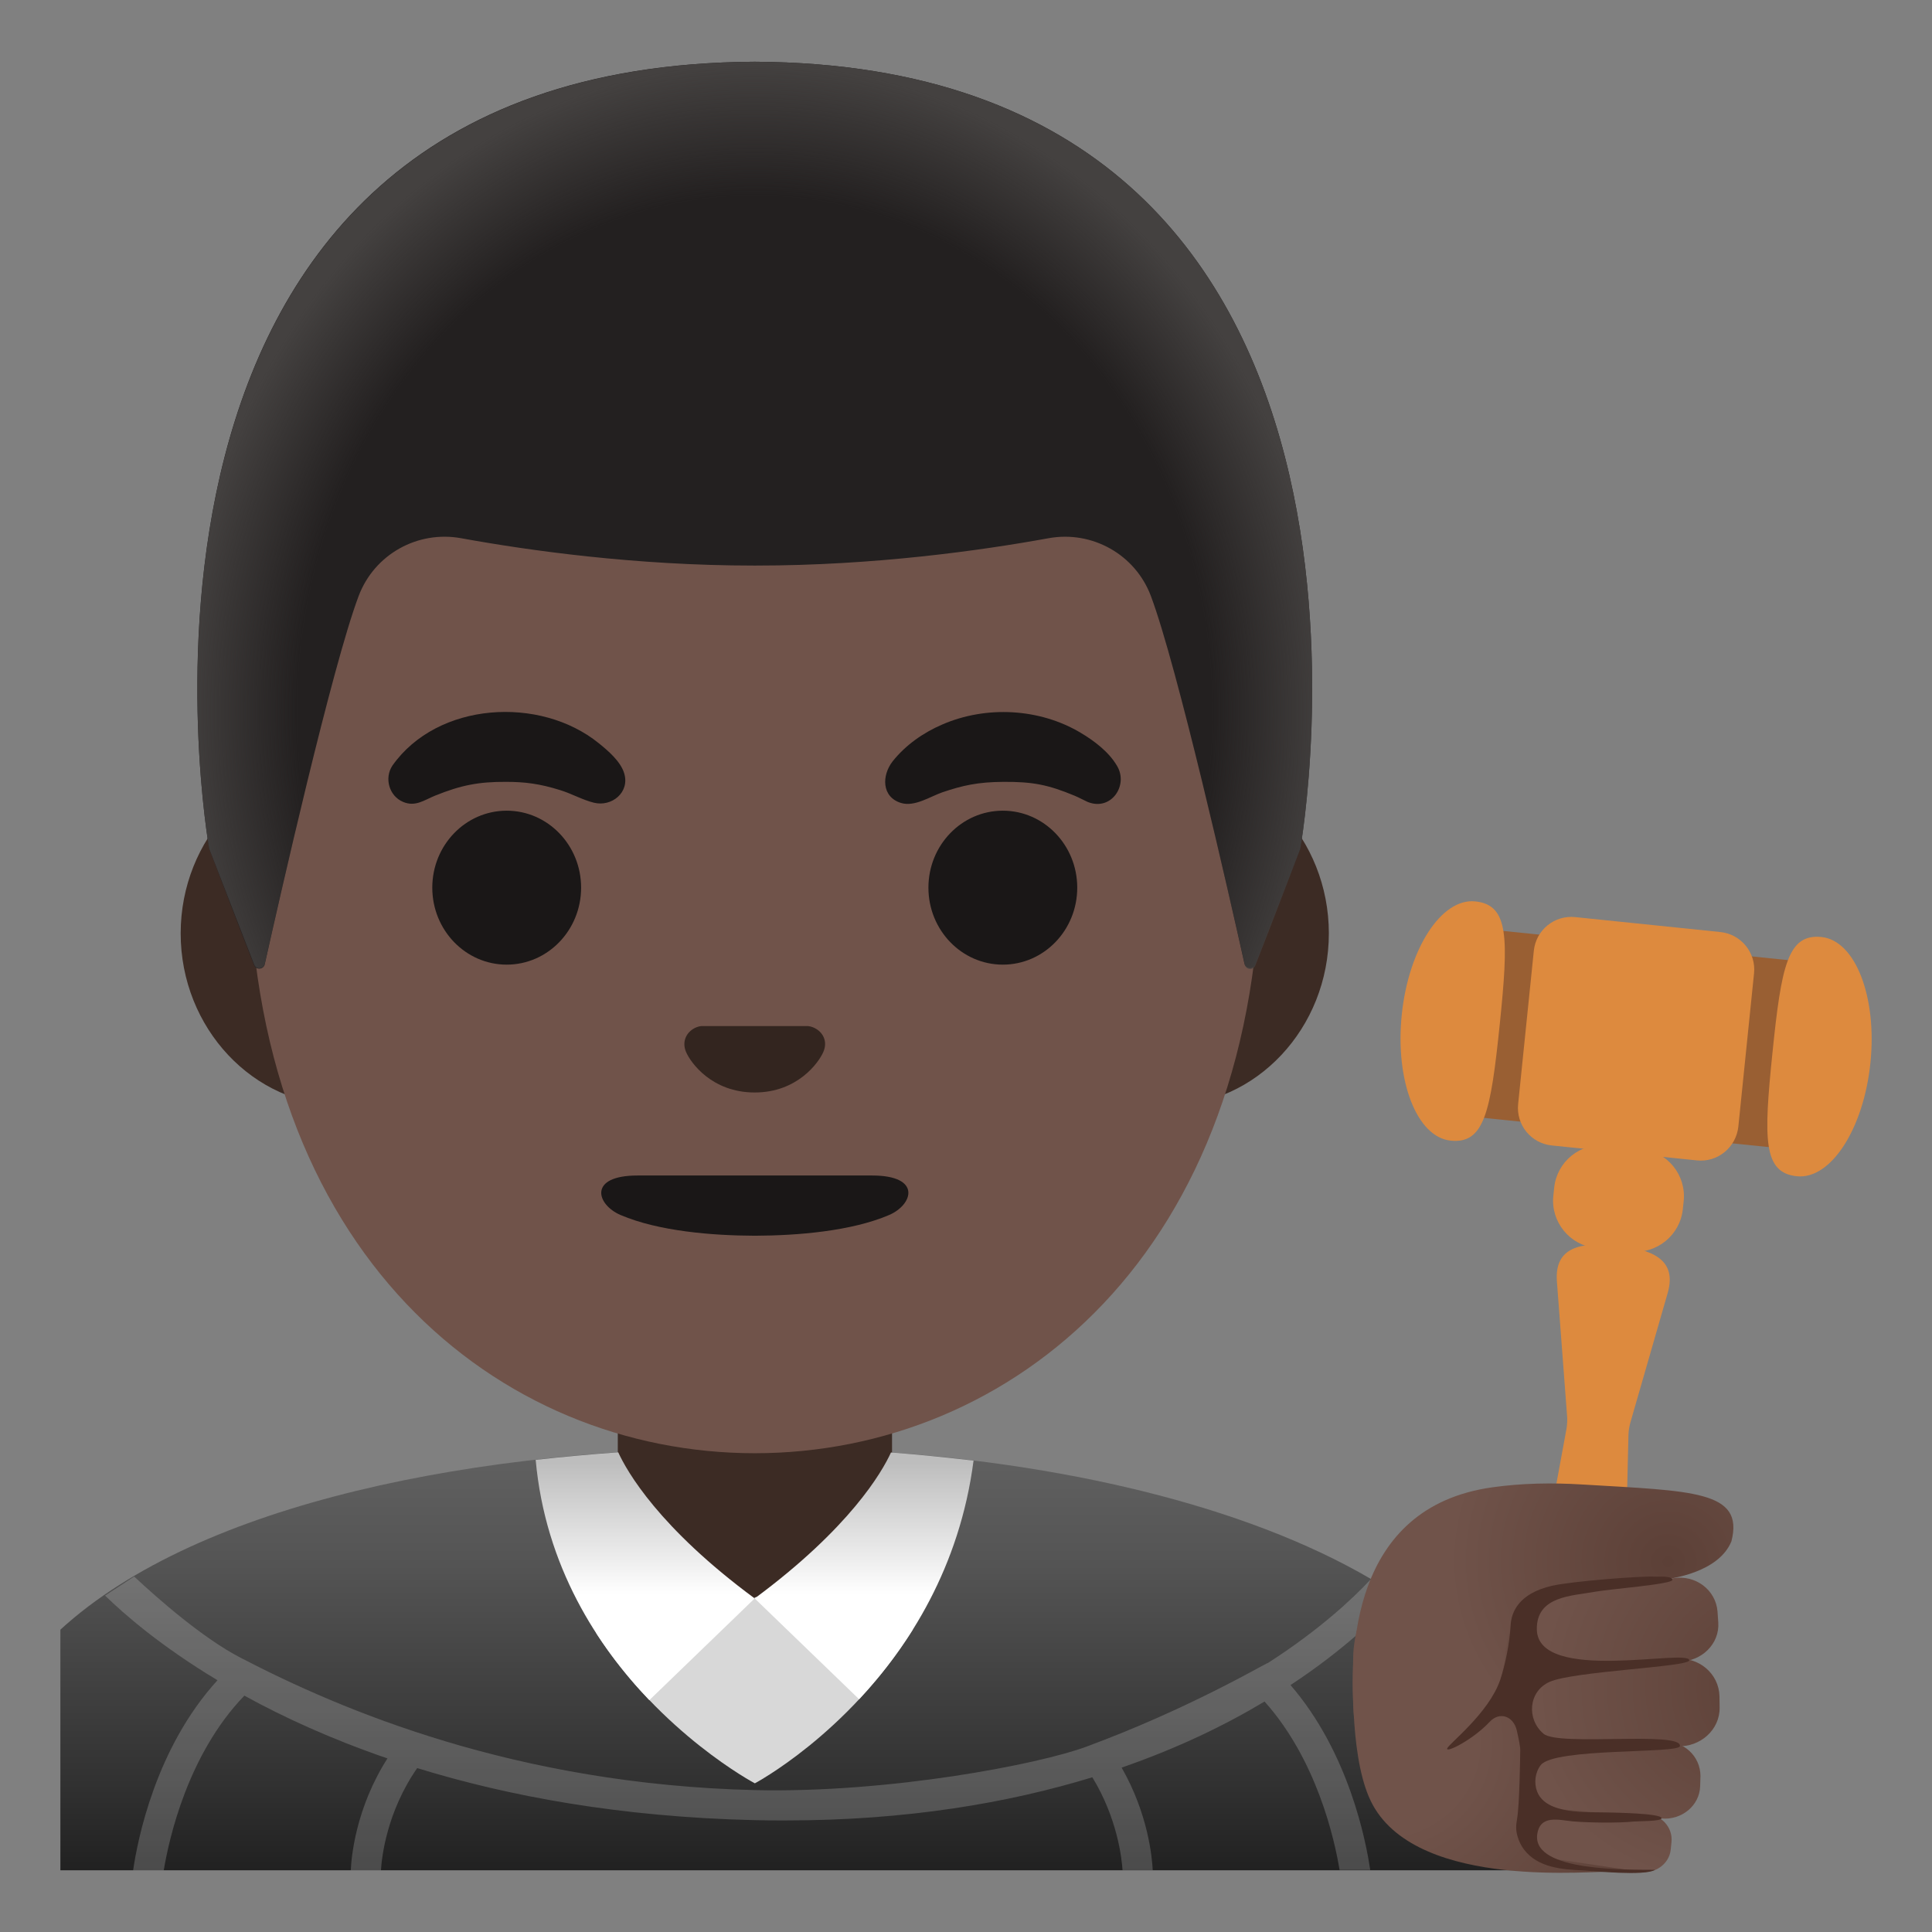 <?xml version="1.0" encoding="utf-8"?>
<!-- Generator: Adobe Illustrator 24.0.3, SVG Export Plug-In . SVG Version: 6.00 Build 0)  -->
<svg version="1.1" id="Layer_1" xmlns="http://www.w3.org/2000/svg" x="0px"
     y="0px"
     viewBox="0 0 128 128" style="enable-background:new 0 0 128 128;" xml:space="preserve">
<rect x="0" y="0" width="128" height="128" fill="#808080" stroke="none"/>
<g id="robe">
	
		<linearGradient id="SVGID_1_" gradientUnits="userSpaceOnUse" x1="53.006" y1="93.904" x2="53.006" y2="121.904"
                        gradientTransform="matrix(1 0 0 1 0 2)">
		<stop offset="3.200000e-03" style="stop-color:#616161"/>
            <stop offset="0.277" style="stop-color:#545454"/>
            <stop offset="0.783" style="stop-color:#323232"/>
            <stop offset="1" style="stop-color:#212121"/>
	</linearGradient>
    <path style="fill:url(#SVGID_1_);" d="M50.14,95.9c-0.05,0-0.09,0-0.14,0c-18.21,0.02-36.76,3.6-46,12.07v2.09v2.29v11.56h95h1.5
		h1.5v-3.01C102,104.03,75.91,95.9,50.14,95.9z"/>
    <path style="opacity:0.19;fill:#FFFFFF;enable-background:new    ;" d="M84.03,110.16c-0.32,0.11-5.23,3.04-12.05,5.56
		c-3.21,1.19-13.11,3.08-21.95,2.88c-15.88-0.38-27.44-5.31-34.09-8.77c-2.51-1.3-5.48-3.91-7.05-5.38l-1.93,1.26
		c1.24,1.21,3.67,3.34,7.45,5.61c-4.11,4.5-5.3,10.6-5.59,12.59h2.03c0.35-2.1,1.59-7.68,5.34-11.57c2.61,1.44,5.76,2.88,9.48,4.16
		c-2.09,3.27-2.39,6.5-2.43,7.41h2c0.05-0.86,0.38-3.86,2.4-6.77c6.03,1.86,13.43,3.24,22.35,3.45c0.69,0.02,1.37,0.02,2.04,0.02
		c8.08,0,14.81-1.17,20.34-2.86c1.65,2.7,1.95,5.35,2,6.15h2c-0.04-0.85-0.31-3.74-2.06-6.79c3.75-1.3,6.89-2.83,9.47-4.38
		c3.46,3.86,4.64,9.14,4.97,11.16h2.03c-0.28-1.93-1.42-7.78-5.28-12.25c3.6-2.37,5.9-4.64,7.07-5.93l-1.77-1.06
		C89.61,105.93,87.39,108,84.03,110.16z"/>
</g>
    <g id="face">
	<path id="neck" style="fill:#3C2B24;" d="M50.01,90.08h-9.08v9.98c0,4.51,3.7,8.17,8.26,8.17h1.65c4.56,0,8.26-3.66,8.26-8.17
		v-9.98L50.01,90.08z"/>
        <path id="ears" style="fill:#3C2B24;" d="M77.33,50.43h-7.37H30.05h-7.37c-5.89,0-10.71,5.14-10.71,11.41s4.82,11.41,10.71,11.41
		h7.37h39.91h7.37c5.89,0,10.71-5.14,10.71-11.41S83.22,50.43,77.33,50.43z"/>
        <path id="head" style="fill:#70534A;" d="M50.01,11.07L50.01,11.07L50.01,11.07c-17.4,0-33.52,18.61-33.52,45.4
		c0,26.64,16.61,39.81,33.52,39.81S83.53,83.1,83.53,56.46C83.53,29.68,67.41,11.07,50.01,11.07z"/>
        <g id="eyes_1_">
		<ellipse style="fill:#1A1717;" cx="33.57" cy="58.81" rx="4.93" ry="5.1"/>
            <ellipse style="fill:#1A1717;" cx="66.44" cy="58.81" rx="4.93" ry="5.1"/>
	</g>
        <path id="mouth_2_" style="fill:#1A1717;" d="M57.78,77.88c-1.08,0-14.46,0-15.54,0c-3.31,0-2.72,1.94-1.12,2.62
		c2.51,1.07,6.06,1.36,8.87,1.37l0,0c0.01,0,0.01,0,0.02,0s0.01,0,0.02,0v0c2.81-0.01,6.36-0.3,8.87-1.37
		C60.49,79.82,61.09,77.88,57.78,77.88z"/>
        <path id="nose_1_" style="fill:#33251F;" d="M53.86,68.06c-0.11-0.04-0.21-0.07-0.32-0.08h-7.08c-0.11,0.01-0.22,0.04-0.32,0.08
		c-0.64,0.26-0.99,0.92-0.69,1.63c0.3,0.71,1.71,2.69,4.55,2.69s4.25-1.99,4.55-2.69C54.86,68.98,54.51,68.32,53.86,68.06z"/>
</g>
    <g>
	<path style="fill:#D8D8D8;" d="M50.01,118.15c0,0,6.12-3.24,10.47-10.19c-3.79-0.91-10.83-2.55-10.48-2.06L39.5,108.2
		C43.82,114.88,50.01,118.15,50.01,118.15z"/>

        <linearGradient id="SVGID_2_" gradientUnits="userSpaceOnUse" x1="42.746" y1="103.645" x2="42.746"
                        y2="94.885" gradientTransform="matrix(1 0 0 1 0 2)">
		<stop offset="0" style="stop-color:#FFFFFF"/>
            <stop offset="1" style="stop-color:#BDBDBD"/>
	</linearGradient>
        <path style="fill:url(#SVGID_2_);" d="M40.96,96.22c-1.84,0.13-3.66,0.3-5.47,0.5c0.64,7.08,4.13,12.37,7.53,15.92L50,105.9
		C43.66,101.22,41.54,97.49,40.96,96.22z"/>

        <linearGradient id="SVGID_3_" gradientUnits="userSpaceOnUse" x1="57.246" y1="103.645" x2="57.246"
                        y2="94.885" gradientTransform="matrix(1 0 0 1 0 2)">
		<stop offset="0" style="stop-color:#FFFFFF"/>
            <stop offset="1" style="stop-color:#BDBDBD"/>
	</linearGradient>
        <path style="fill:url(#SVGID_3_);" d="M59.03,96.23c-0.59,1.29-2.72,5-9.03,9.67l6.92,6.68c3.27-3.5,6.66-8.72,7.58-15.81
		C62.69,96.56,60.87,96.37,59.03,96.23z"/>
</g>
    <g id="gavel">
	<g>
		<path style="fill:#DD8A3E;" d="M99.22,119.47l4.57-24.84c0.04-0.29,0.06-0.57,0.03-0.86l-0.67-8.86
			c-0.18-2.33,1.63-2.63,3.95-2.39l0,0c2.32,0.24,4.03,0.9,3.39,3.14l-2.46,8.54c-0.08,0.28-0.13,0.56-0.14,0.85l-0.6,25.16
			L99.22,119.47z"/>
	</g>
        <g>
		<path style="fill:#DD8A3E;" d="M106.41,75.88l2.34,0.24c1.71,0.18,2.97,1.72,2.8,3.44l-0.06,0.56c-0.18,1.71-1.72,2.97-3.44,2.8
			l-2.34-0.24c-1.71-0.18-2.97-1.72-2.8-3.44l0.06-0.56C103.15,76.96,104.69,75.71,106.41,75.88z"/>
	</g>
        <g>
		
			<rect x="103.06" y="57.15" transform="matrix(0.102 -0.995 0.995 0.102 29.521 170.634)"
                  style="fill:#995F33;" width="12.45" height="23.63"/>
	</g>
        <path style="fill:#DD8A3E;" d="M112.43,76.88l-9.62-0.99c-1.37-0.14-2.37-1.36-2.23-2.74l1.04-10.16c0.14-1.37,1.36-2.37,2.74-2.23
		l9.62,0.99c1.37,0.14,2.37,1.37,2.23,2.73l-1.04,10.16C115.02,76.02,113.8,77.02,112.43,76.88z"/>
        <path style="fill:#DD8A3E;" d="M99.36,67.89c0.59-5.76,0.62-7.94-1.62-8.17s-4.42,3.13-4.87,7.51s1,8.11,3.24,8.34
		S98.76,73.66,99.36,67.89z"/>
        <path style="fill:#DD8A3E;" d="M117.43,69.75c0.59-5.76,1.01-7.9,3.25-7.67c2.24,0.23,3.69,3.96,3.24,8.34
		c-0.45,4.38-2.63,7.74-4.87,7.51S116.84,75.51,117.43,69.75z"/>
</g>
    <g id="hand_1_">
	
		<radialGradient id="palm_1_" cx="35.478" cy="-8.976" r="19.311"
                        gradientTransform="matrix(-0.035 -0.999 1.057 -0.037 102.196 150.671)"
                        gradientUnits="userSpaceOnUse">
		<stop offset="0.307" style="stop-color:#70534A"/>
            <stop offset="1" style="stop-color:#5C4037"/>
	</radialGradient>
        <path id="palm" style="fill:url(#palm_1_);" d="M101.15,103.55c-1.05,0.17-2.08,0.44-3.05,0.88c-1.39,0.63-8.03-1.32-8.44,5.08
		c-0.04,1.77-0.21,7.34,1.29,10.07c3.13,5.71,14.89,4.3,15.78,4.44c5.61,0.87,3.1-17.15-0.07-19.46c-0.4-0.26-1.04-0.58-1.6-0.89
		C103.96,103.09,102.24,103.38,101.15,103.55z"/>

        <radialGradient id="finger_4_" cx="117.308" cy="112.41" r="14.15"
                        gradientTransform="matrix(0.936 -0.352 0.352 0.936 -35.12 46.848)"
                        gradientUnits="userSpaceOnUse">
		<stop offset="0" style="stop-color:#5C4037"/>
            <stop offset="1" style="stop-color:#70534A"/>
	</radialGradient>
        <path id="finger_5_" style="fill:url(#finger_4_);" d="M109.01,120.19l-6.33-0.14c-0.81-0.04-1.48,0.51-1.62,1.26l0,0
		c-0.16,0.82,0.44,1.6,1.31,1.76l6.26,0.93c1,0.18,1.96-0.49,2.06-1.46l0.05-0.5C110.84,121.05,110.05,120.2,109.01,120.19z"/>

        <radialGradient id="finger_6_" cx="111.97" cy="99.879" r="14.135"
                        gradientTransform="matrix(1.015 0.168 -0.167 0.986 13.547 -13.818)"
                        gradientUnits="userSpaceOnUse">
		<stop offset="0" style="stop-color:#5C4037"/>
            <stop offset="1" style="stop-color:#70534A"/>
	</radialGradient>
        <path id="finger_3_" style="fill:url(#finger_6_);" d="M89.71,113.84c0,0,1.28,0.89,3.23,1.66c5.94,2.35,6.66-4.92,6.8-6.04
		c0.72-5.78,5.83-4.49,10.16-4.78c0.9-0.06,3.98-0.53,4.81-2.56c0.87-3.38-2.59-3.33-9.9-3.77c-1.99-0.12-3.97-0.09-5.95,0.19
		C89.46,99.86,89.38,109.51,89.71,113.84z"/>

        <radialGradient id="finger_7_" cx="118.267" cy="110.804" r="16.083"
                        gradientTransform="matrix(0.998 -0.066 0.066 0.998 -7.444 9.019)"
                        gradientUnits="userSpaceOnUse">
		<stop offset="0" style="stop-color:#5C4037"/>
            <stop offset="1" style="stop-color:#70534A"/>
	</radialGradient>
        <path id="finger_2_" style="fill:url(#finger_7_);" d="M110.98,109.91l-9.06,0.77c-1.22,0.09-1.24,1.01-1.3,2.17l0,0
		c-0.09,1.25,0.06,2.33,1.39,2.41l9.1,0.43c1.54,0.08,2.84-1.09,2.82-2.56l-0.01-0.75C113.88,110.87,112.54,109.74,110.98,109.91z"
        />

        <radialGradient id="finger_8_" cx="118.778" cy="109.957" r="15.37"
                        gradientTransform="matrix(0.997 0.076 -0.076 0.997 7.284 -6.453)"
                        gradientUnits="userSpaceOnUse">
		<stop offset="0" style="stop-color:#5C4037"/>
            <stop offset="1" style="stop-color:#70534A"/>
	</radialGradient>
        <path id="finger_1_" style="fill:url(#finger_8_);" d="M110.86,104.56l-7.77,1.09c-1.16,0.15-1.99,1.09-1.99,2.19l0,0
		c-0.02,1.2,1.03,2.17,2.3,2.18l7.87,0.06c1.47,0,2.67-1.18,2.57-2.59l-0.05-0.72C113.68,105.34,112.34,104.32,110.86,104.56z"/>

        <radialGradient id="finger_9_" cx="117.399" cy="111.026" r="15.375"
                        gradientTransform="matrix(0.975 -0.224 0.224 0.975 -23.066 28.962)"
                        gradientUnits="userSpaceOnUse">
		<stop offset="0" style="stop-color:#5C4037"/>
            <stop offset="1" style="stop-color:#70534A"/>
	</radialGradient>
        <path id="finger" style="fill:url(#finger_9_);" d="M110.16,115.4l-7.18,0.4c-1.07,0.04-1.9,0.83-1.99,1.84l0,0
		c-0.12,1.09,0.76,2.06,1.92,2.18l7.17,0.66c1.34,0.12,2.53-0.86,2.56-2.15l0.02-0.66C112.66,116.34,111.53,115.3,110.16,115.4z"/>
        <path id="tone" style="fill:#4A2F27;" d="M111.3,115.68c0.11-1.01-8.03,0.03-9.03-0.81c-1.14-0.95-1.02-2.81,0.39-3.44
		c1.57-0.71,9.26-0.99,9.26-1.43c-0.01-0.8-10.03,1.56-10.1-2.04c-0.04-2.23,2.32-2.22,3.9-2.51c0.94-0.17,5.08-0.49,5.08-0.78
		s-1.02-0.2-1.13-0.21c-0.75-0.07-5.58,0.3-6.88,0.61c-2.15,0.51-2.67,1.71-2.71,2.65c-0.06,1.09-0.34,2.54-0.69,3.58
		c-0.75,2.21-3.43,4.25-3.51,4.54c-0.09,0.32,1.71-0.58,2.82-1.77c0.66-0.7,1.57-0.37,1.79,0.57c0.13,0.57,0.24,1.1,0.23,1.34
		c-0.01,0.5-0.04,3.5-0.21,4.53c-0.07,0.4-0.1,0.71,0.03,1.15c0.09,0.32,0.24,0.63,0.44,0.89c0.92,1.2,2.56,1.31,3.9,1.37
		c0.81,0.04,4.03,0.39,4.78-0.04c-1.79-0.02-8.08,0.14-7.82-2.31c0.17-1.37,1.43-0.99,2.35-0.9c1.05,0.09,3.01,0.12,4.06,0.01
		c0.29-0.03,1.83,0,1.83-0.22c0-0.33-3.23-0.37-3.59-0.38c-1.31-0.04-4.04,0.17-4.65-1.38c-0.22-0.57-0.14-1.27,0.24-1.76
		C102.99,115.78,111.25,116.2,111.3,115.68z"/>
</g>
    <g id="eyebrows">
	<path style="fill:#1A1717;" d="M26,50.72c2.99-4.23,9.78-4.63,13.67-1.48c0.62,0.5,1.44,1.2,1.68,1.98
		c0.4,1.27-0.82,2.26-2.01,1.96c-0.76-0.19-1.47-0.6-2.22-0.83c-1.37-0.43-2.36-0.55-3.59-0.55c-1.82-0.01-2.99,0.22-4.72,0.92
		c-0.71,0.29-1.29,0.75-2.1,0.41C25.79,52.75,25.44,51.56,26,50.72z"/>
        <path style="fill:#1A1717;" d="M72.06,53.13c-0.29-0.13-0.57-0.29-0.86-0.41c-1.78-0.74-2.79-0.93-4.72-0.92
		c-1.7,0.01-2.71,0.24-4.04,0.69c-0.81,0.28-1.84,0.98-2.74,0.71c-1.31-0.4-1.28-1.84-0.56-2.76c0.86-1.08,2.03-1.9,3.29-2.44
		c2.9-1.26,6.44-1.08,9.17,0.55c0.89,0.53,1.86,1.26,2.4,2.18C74.79,52.03,73.61,53.76,72.06,53.13z"/>
</g>
    <g id="hairGroup">
	<path id="hair_7_" style="fill:#232020;" d="M50.02,4.09L50.02,4.09c-0.01,0-0.01,0-0.02,0s-0.01,0-0.02,0v0
		C4.55,4.33,13.86,56.23,13.86,56.23s2.04,5.35,2.97,7.71c0.13,0.34,0.63,0.3,0.71-0.05c0.97-4.34,4.46-19.73,6.22-24.4
		c1.04-2.76,3.9-4.36,6.8-3.83c4.45,0.81,11.55,1.81,19.37,1.81c0.03,0,0.06,0,0.08,0s0.06,0,0.08,0c7.83,0,14.92-1,19.37-1.81
		c2.9-0.53,5.76,1.08,6.79,3.83c1.75,4.66,5.22,19.96,6.2,24.36c0.08,0.36,0.58,0.39,0.71,0.05l2.98-7.67
		C86.15,56.23,95.46,4.33,50.02,4.09z"/>

        <radialGradient id="hairHighlights_1_" cx="50.005" cy="45.273" r="38.093"
                        gradientTransform="matrix(1 0 0 1.128 0 -3.919)" gradientUnits="userSpaceOnUse">
		<stop offset="0.794" style="stop-color:#444140;stop-opacity:0"/>
            <stop offset="1" style="stop-color:#444140"/>
	</radialGradient>
        <path id="hairHighlights" style="fill:url(#hairHighlights_1_);" d="M86.15,56.23c0,0,9.31-51.9-36.13-52.14v0
		c-0.01,0-0.01,0-0.02,0h0c-0.01,0-0.01,0-0.02,0l0,0c-0.71,0-1.4,0.02-2.08,0.05C46.56,4.2,45.25,4.3,44,4.45
		c-0.01,0-0.03,0-0.04,0c-0.09,0.01-0.17,0.03-0.26,0.04C5.45,9.31,13.86,56.23,13.86,56.23l2.98,7.68c0.13,0.34,0.62,0.31,0.7-0.05
		c0.98-4.38,4.46-19.71,6.22-24.37c1.04-2.76,3.9-4.36,6.8-3.83c4.45,0.81,11.55,1.81,19.37,1.81c0.03,0,0.06,0,0.08,0
		s0.06,0,0.08,0c7.83,0,14.92-1,19.37-1.81c2.9-0.53,5.76,1.08,6.79,3.83c1.76,4.68,5.25,20.1,6.22,24.42
		c0.08,0.36,0.57,0.39,0.7,0.05C84.1,61.6,86.15,56.23,86.15,56.23z"/>
</g>
</svg>
